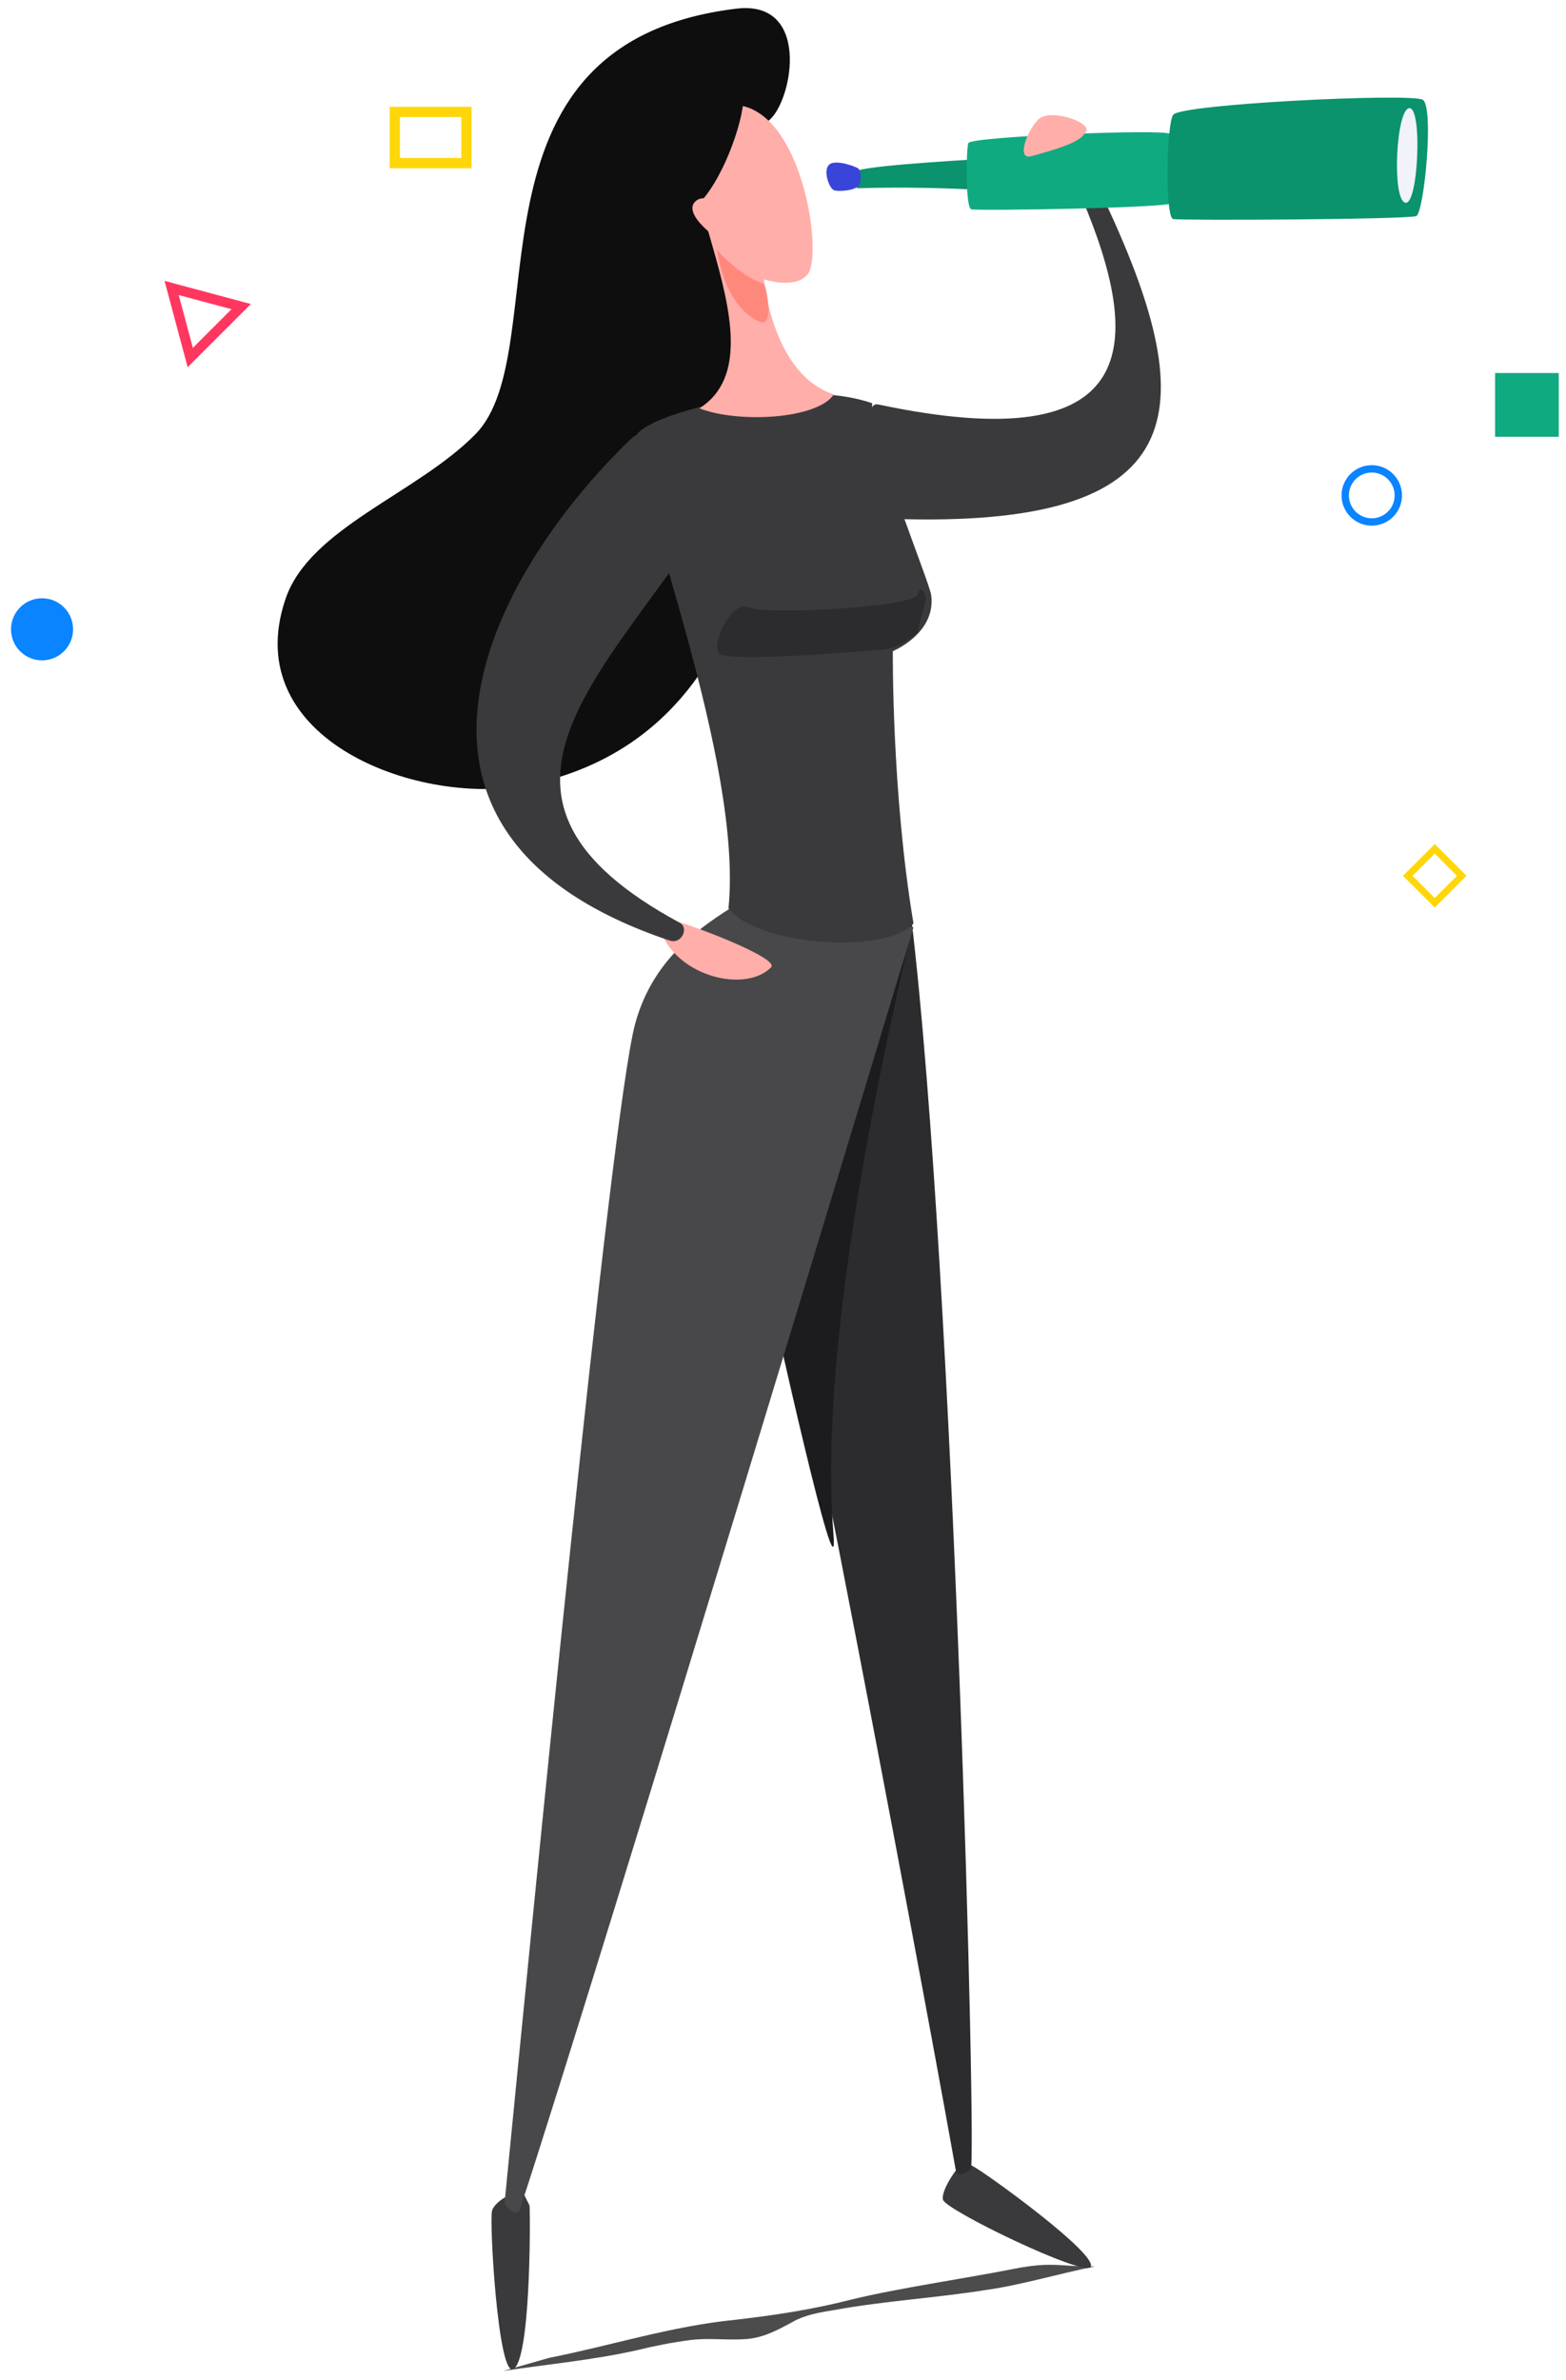 <?xml version="1.0" encoding="UTF-8"?>
<svg width="131px" height="199px" viewBox="0 0 131 199" version="1.1" xmlns="http://www.w3.org/2000/svg" xmlns:xlink="http://www.w3.org/1999/xlink">
    <title>A769ABD9-C181-48A3-A1D0-B8D0D7D6BE90</title>
    <defs>
        <path d="M0.497,5.331 L0.497,-4.94277374e-15 L5.827,-4.94277374e-15 L5.827,5.331 L0.497,5.331 Z" id="path-1"></path>
    </defs>
    <g id="Primeiro-acesso---Setiings" stroke="none" stroke-width="1" fill="none" fill-rule="evenodd">
        <g id="Wizard---Config-workspace---0.5" transform="translate(-1007, -247)">
            <g id="Group-2" transform="translate(568, 189)">
                <g id="illustration/circles" transform="translate(439, 58)">
                    <g id="circle-matcher" transform="translate(0.922, 0.37)">
                        <path d="M44.949,196.431 C50.176,195.489 55.266,193.948 60.561,193.52 C64.069,193.177 67.164,192.749 70.397,191.979 C74.179,191.123 80.163,190.352 83.946,189.667 C87.247,189.068 88.004,189.582 90.755,189.582 C87.866,190.095 84.496,191.037 81.676,191.38 C77.481,191.979 73.148,192.15 68.952,192.835 C67.783,193.006 66.476,193.177 65.376,193.777 C64.069,194.462 62.9,195.061 61.456,195.147 C59.874,195.232 58.361,194.975 56.779,195.147 C55.266,195.318 53.821,195.575 52.308,195.917 C48.594,196.688 44.88,196.945 41.097,197.458" id="Path" fill="#000000" fill-rule="nonzero" opacity="0.701" transform="translate(65.926, 193.418) rotate(-1) translate(-65.926, -193.418) "></path>
                        <path d="M80.429,180.746 C81.487,181.275 91.076,188.22 90.3,189.207 C89.701,189.983 78.173,184.448 77.961,183.567 C77.75,182.685 79.512,180.359 79.724,180.394 C79.936,180.429 79.371,180.218 80.429,180.746 Z" id="Path" fill="#3A3A3C"></path>
                        <path d="M63.155,9.871 C65.27,8.743 67.174,-0.423 60.687,0.353 C36.714,3.243 45.81,28.908 38.83,35.959 C33.929,40.93 24.975,43.785 22.965,49.708 C18.911,61.588 34.388,67.194 43.518,65.22 C65.905,60.425 63.155,32.081 63.155,32.081 L61.392,18.685 C61.392,18.685 61.286,10.893 63.155,9.871 Z" id="Path" fill="#0E0E0E" fill-rule="nonzero"></path>
                        <path d="M74.788,43.045 C99.325,43.609 99.537,33.456 91.358,16.146 C91.076,15.582 89.278,15.512 89.56,16.146 C94.742,28.379 94.742,38.145 72.567,33.456 C70.417,32.998 73.696,43.01 74.788,43.045 Z" id="Path" fill="#3A3A3C"></path>
                        <path d="M75.317,76.466 C78.913,106.572 80.782,180.641 80.288,181.028 C79.795,181.416 79.16,181.698 79.019,181.028 C77.785,174.013 65.164,105.338 58.889,80.061 C58.607,78.687 75.212,75.337 75.317,76.466 Z" id="Path" fill="#2C2C2E"></path>
                        <path d="M75.141,78.163 C73.555,85.369 67.456,111.167 68.795,127.85 C69.359,134.694 63.507,108.106 63.507,108.106 L72.673,80.137 C72.673,80.137 76.058,74.082 75.141,78.163 Z" id="Path" fill="#1C1C1E"></path>
                        <path d="M43.377,184.06 C43.448,185.576 43.448,197.069 42.002,197.739 C40.733,198.338 39.993,185.294 40.24,184.483 C40.487,183.637 42.461,182.544 42.919,183.144" id="Path" fill="#3A3A3C"></path>
                        <path d="M75.494,77.171 C75.494,77.171 49.265,164.001 42.566,184.378 C42.355,185.012 41.262,184.272 41.297,183.743 C43.518,161.11 50.146,93.07 52.191,85.314 C53.566,80.132 57.197,77.488 60.052,75.655 C62.168,74.28 75.494,77.171 75.494,77.171 Z" id="Path" fill="#48484A"></path>
                        <path d="M52.226,36.311 C52.367,41.212 61.251,63.386 60.017,75.584 C62.344,78.687 73.132,79.497 75.494,76.853 C73.66,65.925 73.766,54.079 73.766,54.079 C73.766,54.079 77.397,52.599 76.974,49.391 C76.798,48.192 71.792,36.065 72.039,33.35 C65.305,30.988 52.191,34.408 52.226,36.311 Z" id="Path" fill="#3A3A3C"></path>
                        <path d="M75.829,49.355 C75.477,50.413 63.138,51.083 61.728,50.413 C60.317,49.743 58.484,53.551 59.26,54.291 C60.035,55.031 70.999,54.115 73.009,53.938 C74.56,53.797 75.829,52.528 75.829,52.528 L76.534,49.708 C76.534,49.708 76.217,48.192 75.829,49.355 Z" id="Path" fill="#2C2C2E"></path>
                        <path d="M62.978,22.985 C62.978,22.985 65.622,23.867 66.645,22.562 C68.09,20.694 65.799,6.381 58.924,8.637 C51.979,10.929 65.622,28.697 57.585,33.773 C60.828,35.042 67.456,34.69 68.831,32.61 C63.684,30.953 62.978,22.985 62.978,22.985 Z" id="Path" fill="#FFAEA9" fill-rule="nonzero"></path>
                        <path d="M62.973,23.368 C60.829,22.628 59.075,20.548 59.075,20.548 C59.075,20.548 59.563,25.201 62.648,26.541 C63.883,27.07 63.168,23.439 62.973,23.368 Z" id="Path" fill="#FF887D" fill-rule="nonzero"></path>
                        <path d="M61.251,8.214 C61.004,10.717 59.03,15.829 56.809,17.274 C54.588,18.72 53.636,15.512 53.636,15.512 L55.399,9.871 C55.505,9.73 61.674,3.737 61.251,8.214 Z" id="Path" fill="#0E0E0E" fill-rule="nonzero"></path>
                        <path d="M59.982,17.274 C59.629,16.992 58.008,15.547 57.162,16.569 C56.174,17.768 59.982,20.412 60.334,20.095 C60.687,19.777 60.334,17.556 59.982,17.274 Z" id="Path" fill="#FFAEA9" fill-rule="nonzero"></path>
                        <path d="M55.61,76.677 C56.598,76.853 64.353,79.744 63.578,80.52 C61.604,82.529 56.456,81.507 54.623,78.122 C53.883,76.783 54.623,76.501 55.61,76.677 Z" id="Path" fill="#FFAEA9" fill-rule="nonzero"></path>
                        <path d="M51.873,36.311 C54.165,34.126 59.911,40.471 58.219,43.01 C49.3,56.547 36.891,66.489 55.928,76.783 C56.739,77.206 56.104,78.651 55.046,78.263 C28.888,69.45 39.676,48.086 51.873,36.311 Z" id="Path" fill="#3A3A3C"></path>
                        <path d="M70.84,13.89 C70.382,14.066 70.593,15.371 70.84,15.371 C76.727,15.194 81.663,15.547 81.663,15.547 L81.663,12.903 C81.663,12.903 72.215,13.396 70.84,13.89 Z" id="Path" fill="#0A936D"></path>
                        <path d="M70.911,13.749 C70.805,13.608 68.972,12.903 68.443,13.396 C67.914,13.89 68.408,15.265 68.795,15.512 C69.077,15.688 70.593,15.582 70.911,15.159 C71.193,14.807 71.087,13.996 70.911,13.749 Z" id="Path" fill="#3945D8"></path>
                        <path d="M80.077,11.599 C79.9,12.163 79.83,16.957 80.323,17.133 C80.817,17.274 96.857,17.028 97.175,16.605 C97.457,16.182 97.245,11.246 96.928,10.823 C96.611,10.4 80.288,11.034 80.077,11.599 Z" id="Path" fill="#10AA80"></path>
                        <path d="M86.07,9.519 C85.153,10.188 83.954,13.079 85.365,12.691 C88.855,11.74 89.595,11.281 89.948,10.576 C90.3,9.871 87.127,8.743 86.07,9.519 Z" id="Path" fill="#FFAEA9" fill-rule="nonzero"></path>
                        <path d="M97.21,9.237 C96.646,10.118 96.54,17.803 97.21,17.944 C97.88,18.085 116.882,17.979 117.551,17.697 C118.221,17.38 119.067,8.461 118.08,7.967 C117.058,7.403 97.774,8.32 97.21,9.237 Z" id="Path" fill="#0A936D"></path>
                        <path d="M116.987,8.672 C115.879,8.672 115.491,16.146 116.599,16.569 C117.708,17.028 118.096,8.672 116.987,8.672 Z" id="Path" fill="#F2F2F9"></path>
                        <g id="Group" transform="translate(0, 8.562)">
                            <path d="M4.431,41.856 C5.445,42.87 5.445,44.514 4.431,45.527 C3.418,46.541 1.774,46.541 0.76,45.527 C-0.253,44.514 -0.253,42.87 0.76,41.856 C1.774,40.842 3.418,40.842 4.431,41.856" id="Fill-27" fill="#0A84FF"></path>
                            <g id="Group-31" transform="translate(123.647, 22.26)">
                                <mask id="mask-2" fill="white">
                                    <use xlink:href="#path-1"></use>
                                </mask>
                                <use id="Combined-Shape" fill="#10AA80" xlink:href="#path-1"></use>
                            </g>
                            <g id="Group-34" transform="translate(12.842, 13.995)" fill="#FF375F">
                                <path d="M3.63483977e-13,0.56 L1.935,7.782 L7.222,2.495 L3.63483977e-13,0.56 Z M1.186,1.746 L5.602,2.929 L2.369,6.162 L1.186,1.746 Z" id="Fill-32"></path>
                            </g>
                            <path d="M113.83,29.966 C112.434,29.966 111.301,31.098 111.301,32.494 C111.301,33.891 112.434,35.023 113.83,35.023 C115.227,35.023 116.358,33.891 116.358,32.494 C116.358,31.098 115.227,29.966 113.83,29.966 M113.83,30.58 C114.885,30.58 115.744,31.439 115.744,32.494 C115.744,33.55 114.885,34.409 113.83,34.409 C112.774,34.409 111.916,33.55 111.916,32.494 C111.916,31.439 112.774,30.58 113.83,30.58" id="Fill-35" fill="#0A84FF"></path>
                            <path d="M31.678,5.137 L38.527,5.137 L38.527,0 L31.678,0 L31.678,5.137 Z M32.534,4.281 L37.671,4.281 L37.671,0.856 L32.534,0.856 L32.534,4.281 Z" id="Fill-37" fill="#FFD60A"></path>
                            <path d="M119.097,61.644 L116.438,64.302 L119.097,66.961 L121.755,64.302 L119.097,61.644 Z M119.097,62.448 L120.951,64.302 L119.097,66.157 L117.243,64.302 L119.097,62.448 Z" id="Fill-39" fill="#FFD60A"></path>
                        </g>
                    </g>
                </g>
            </g>
        </g>
    </g>
</svg>
